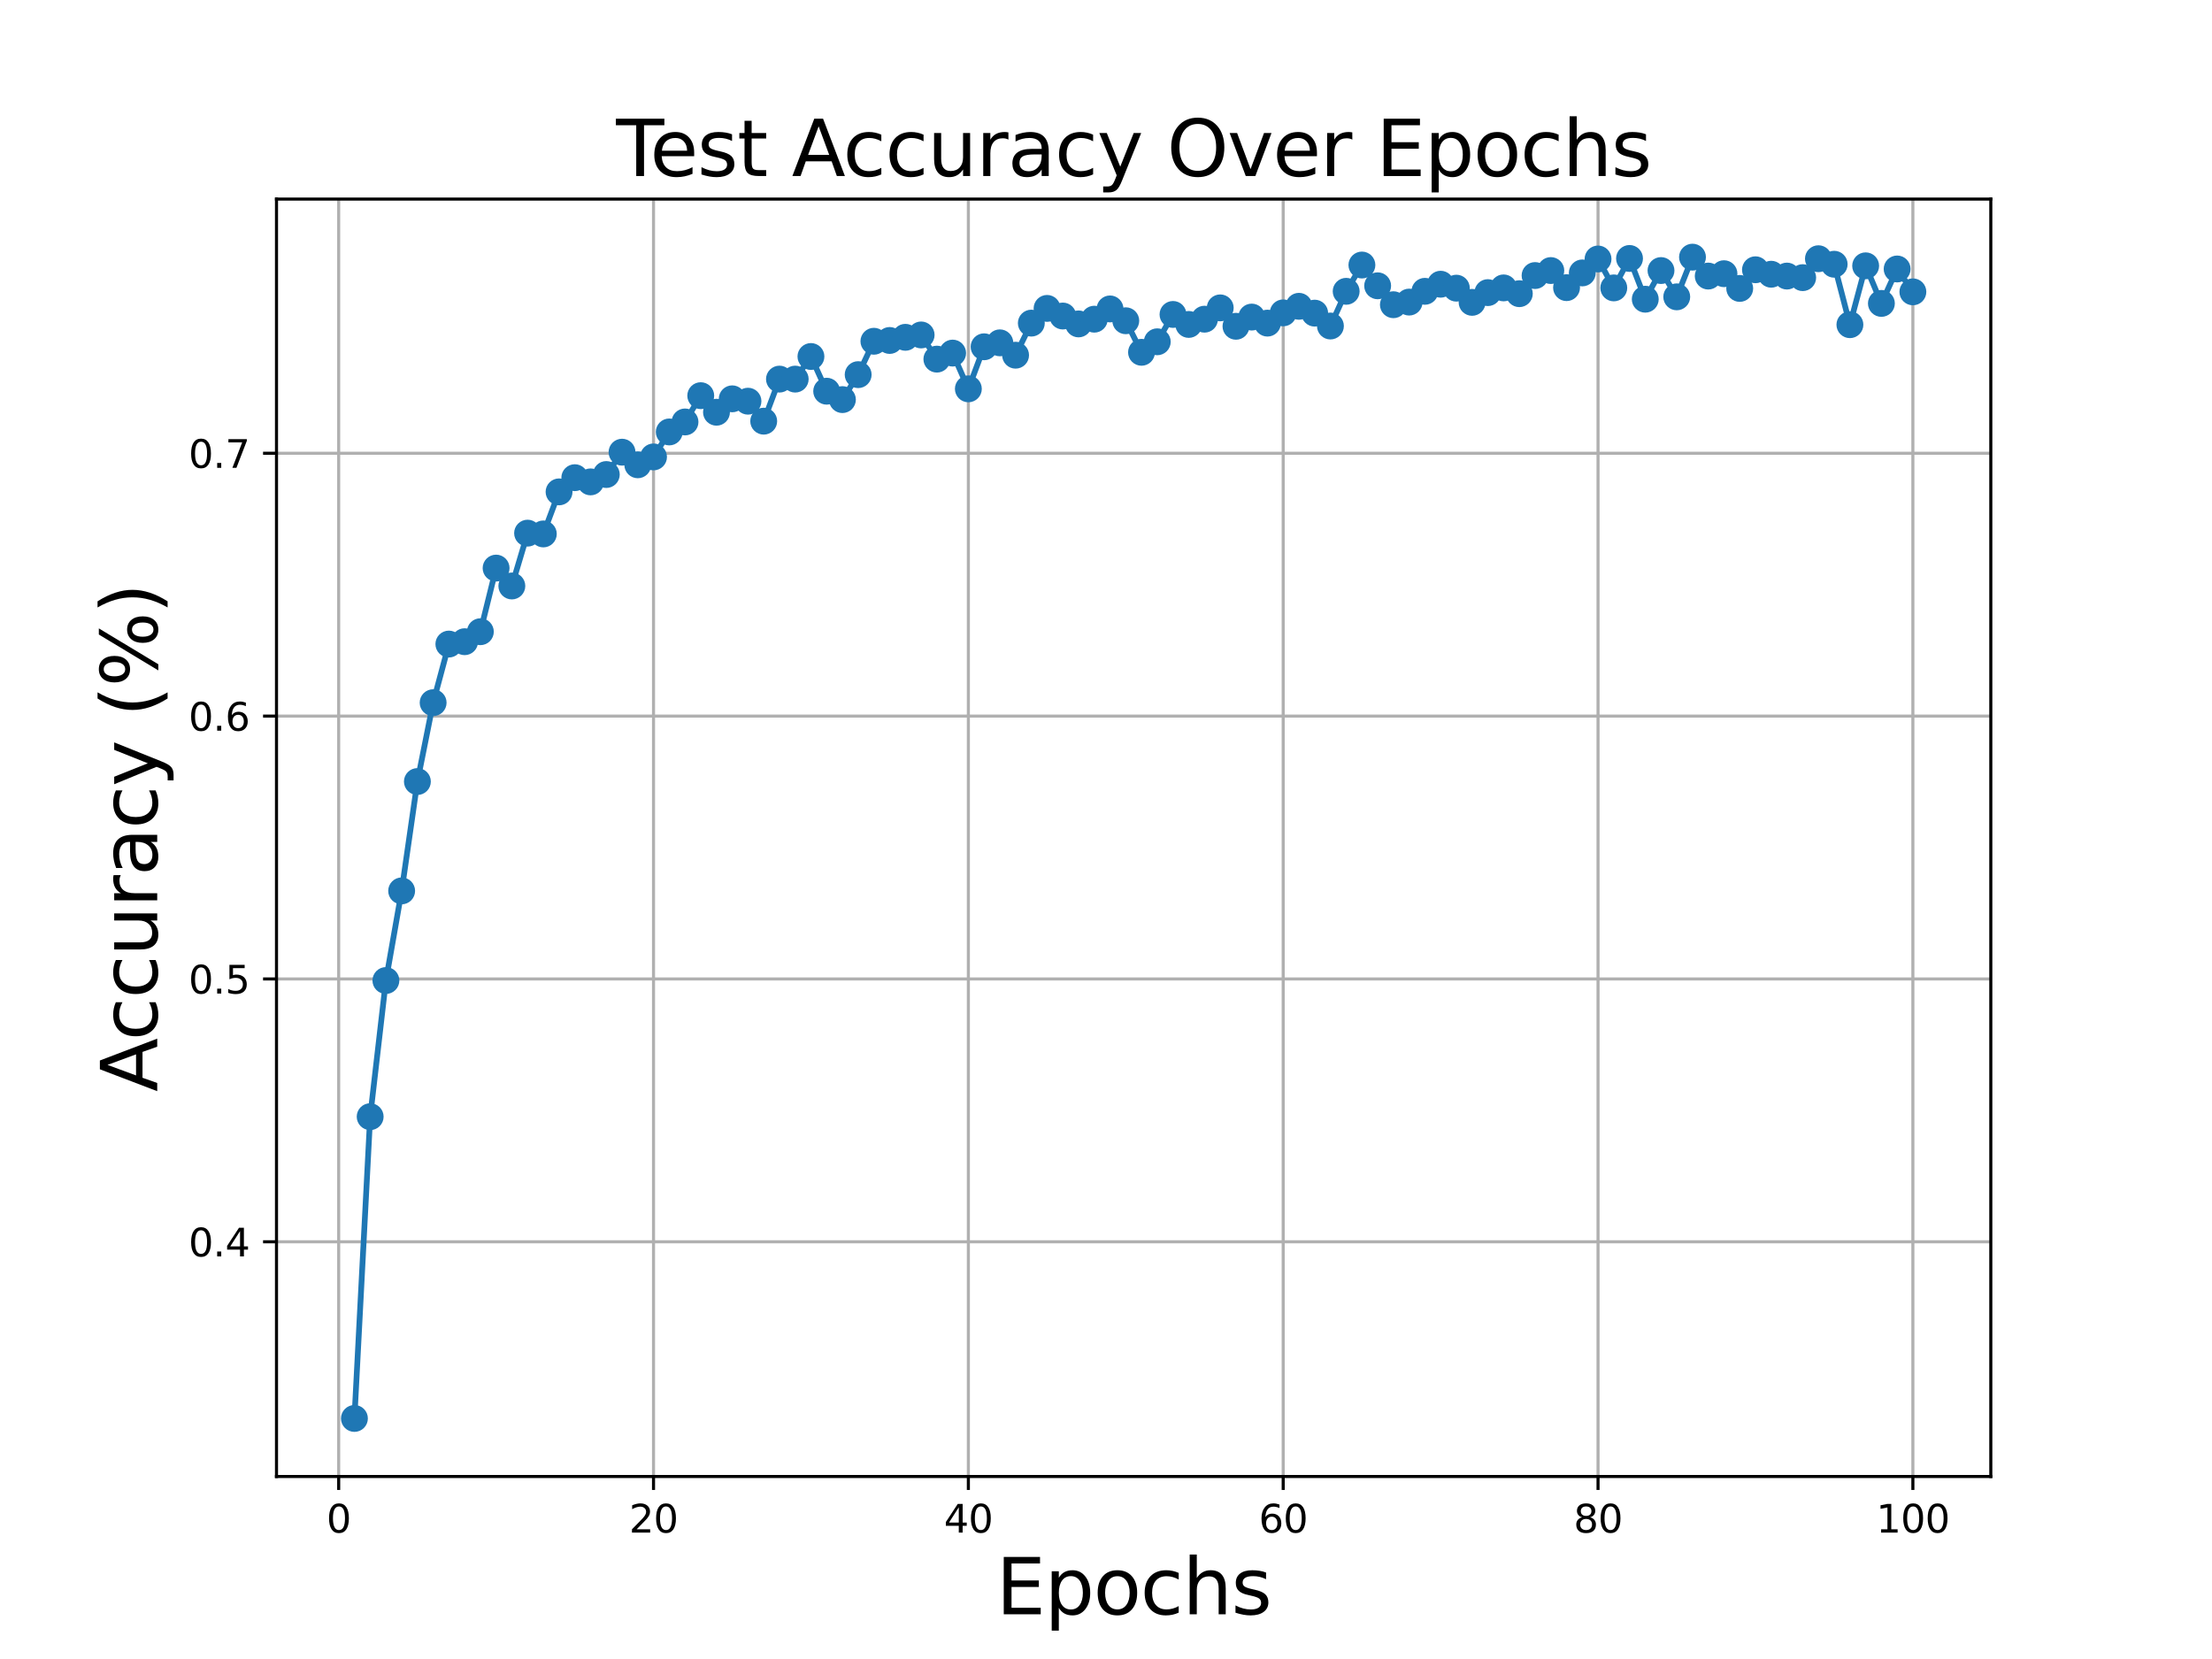 <?xml version="1.0" encoding="utf-8" standalone="no"?>
<!DOCTYPE svg PUBLIC "-//W3C//DTD SVG 1.1//EN"
  "http://www.w3.org/Graphics/SVG/1.1/DTD/svg11.dtd">
<svg xmlns:xlink="http://www.w3.org/1999/xlink" width="576pt" height="432pt" viewBox="0 0 576 432" xmlns="http://www.w3.org/2000/svg" version="1.1">
 <defs>
  <style type="text/css">*{stroke-linejoin: round; stroke-linecap: butt}</style>
 </defs>
 <g id="figure_1">
  <g id="patch_1">
   <path d="M 0 432 
L 576 432 
L 576 0 
L 0 0 
z
" style="fill: #ffffff"/>
  </g>
  <g id="axes_1">
   <g id="patch_2">
    <path d="M 72 384.48 
L 518.4 384.48 
L 518.4 51.84 
L 72 51.84 
z
" style="fill: #ffffff"/>
   </g>
   <g id="matplotlib.axis_1">
    <g id="xtick_1">
     <g id="line2d_1">
      <path d="M 88.192 384.48 
L 88.192 51.84 
" clip-path="url(#p86b3384f40)" style="fill: none; stroke: #b0b0b0; stroke-width: 0.8; stroke-linecap: square"/>
     </g>
     <g id="line2d_2">
      <defs>
       <path id="m543ed343c0" d="M 0 0 
L 0 3.5 
" style="stroke: #000000; stroke-width: 0.8"/>
      </defs>
      <g>
       <use xlink:href="#m543ed343c0" x="88.192" y="384.48" style="stroke: #000000; stroke-width: 0.8"/>
      </g>
     </g>
     <g id="text_1">
      <!-- 0 -->
      <g transform="translate(85.01 399.078) scale(0.1 -0.1)">
       <defs>
        <path id="DejaVuSans-30" d="M 2034 4250 
Q 1547 4250 1301 3770 
Q 1056 3291 1056 2328 
Q 1056 1369 1301 889 
Q 1547 409 2034 409 
Q 2525 409 2770 889 
Q 3016 1369 3016 2328 
Q 3016 3291 2770 3770 
Q 2525 4250 2034 4250 
z
M 2034 4750 
Q 2819 4750 3233 4129 
Q 3647 3509 3647 2328 
Q 3647 1150 3233 529 
Q 2819 -91 2034 -91 
Q 1250 -91 836 529 
Q 422 1150 422 2328 
Q 422 3509 836 4129 
Q 1250 4750 2034 4750 
z
" transform="scale(0.016)"/>
       </defs>
       <use xlink:href="#DejaVuSans-30"/>
      </g>
     </g>
    </g>
    <g id="xtick_2">
     <g id="line2d_3">
      <path d="M 170.175 384.48 
L 170.175 51.84 
" clip-path="url(#p86b3384f40)" style="fill: none; stroke: #b0b0b0; stroke-width: 0.8; stroke-linecap: square"/>
     </g>
     <g id="line2d_4">
      <g>
       <use xlink:href="#m543ed343c0" x="170.175" y="384.48" style="stroke: #000000; stroke-width: 0.8"/>
      </g>
     </g>
     <g id="text_2">
      <!-- 20 -->
      <g transform="translate(163.813 399.078) scale(0.1 -0.1)">
       <defs>
        <path id="DejaVuSans-32" d="M 1228 531 
L 3431 531 
L 3431 0 
L 469 0 
L 469 531 
Q 828 903 1448 1529 
Q 2069 2156 2228 2338 
Q 2531 2678 2651 2914 
Q 2772 3150 2772 3378 
Q 2772 3750 2511 3984 
Q 2250 4219 1831 4219 
Q 1534 4219 1204 4116 
Q 875 4013 500 3803 
L 500 4441 
Q 881 4594 1212 4672 
Q 1544 4750 1819 4750 
Q 2544 4750 2975 4387 
Q 3406 4025 3406 3419 
Q 3406 3131 3298 2873 
Q 3191 2616 2906 2266 
Q 2828 2175 2409 1742 
Q 1991 1309 1228 531 
z
" transform="scale(0.016)"/>
       </defs>
       <use xlink:href="#DejaVuSans-32"/>
       <use xlink:href="#DejaVuSans-30" x="63.623"/>
      </g>
     </g>
    </g>
    <g id="xtick_3">
     <g id="line2d_5">
      <path d="M 252.159 384.48 
L 252.159 51.84 
" clip-path="url(#p86b3384f40)" style="fill: none; stroke: #b0b0b0; stroke-width: 0.8; stroke-linecap: square"/>
     </g>
     <g id="line2d_6">
      <g>
       <use xlink:href="#m543ed343c0" x="252.159" y="384.48" style="stroke: #000000; stroke-width: 0.8"/>
      </g>
     </g>
     <g id="text_3">
      <!-- 40 -->
      <g transform="translate(245.796 399.078) scale(0.1 -0.1)">
       <defs>
        <path id="DejaVuSans-34" d="M 2419 4116 
L 825 1625 
L 2419 1625 
L 2419 4116 
z
M 2253 4666 
L 3047 4666 
L 3047 1625 
L 3713 1625 
L 3713 1100 
L 3047 1100 
L 3047 0 
L 2419 0 
L 2419 1100 
L 313 1100 
L 313 1709 
L 2253 4666 
z
" transform="scale(0.016)"/>
       </defs>
       <use xlink:href="#DejaVuSans-34"/>
       <use xlink:href="#DejaVuSans-30" x="63.623"/>
      </g>
     </g>
    </g>
    <g id="xtick_4">
     <g id="line2d_7">
      <path d="M 334.142 384.48 
L 334.142 51.84 
" clip-path="url(#p86b3384f40)" style="fill: none; stroke: #b0b0b0; stroke-width: 0.8; stroke-linecap: square"/>
     </g>
     <g id="line2d_8">
      <g>
       <use xlink:href="#m543ed343c0" x="334.142" y="384.48" style="stroke: #000000; stroke-width: 0.8"/>
      </g>
     </g>
     <g id="text_4">
      <!-- 60 -->
      <g transform="translate(327.78 399.078) scale(0.1 -0.1)">
       <defs>
        <path id="DejaVuSans-36" d="M 2113 2584 
Q 1688 2584 1439 2293 
Q 1191 2003 1191 1497 
Q 1191 994 1439 701 
Q 1688 409 2113 409 
Q 2538 409 2786 701 
Q 3034 994 3034 1497 
Q 3034 2003 2786 2293 
Q 2538 2584 2113 2584 
z
M 3366 4563 
L 3366 3988 
Q 3128 4100 2886 4159 
Q 2644 4219 2406 4219 
Q 1781 4219 1451 3797 
Q 1122 3375 1075 2522 
Q 1259 2794 1537 2939 
Q 1816 3084 2150 3084 
Q 2853 3084 3261 2657 
Q 3669 2231 3669 1497 
Q 3669 778 3244 343 
Q 2819 -91 2113 -91 
Q 1303 -91 875 529 
Q 447 1150 447 2328 
Q 447 3434 972 4092 
Q 1497 4750 2381 4750 
Q 2619 4750 2861 4703 
Q 3103 4656 3366 4563 
z
" transform="scale(0.016)"/>
       </defs>
       <use xlink:href="#DejaVuSans-36"/>
       <use xlink:href="#DejaVuSans-30" x="63.623"/>
      </g>
     </g>
    </g>
    <g id="xtick_5">
     <g id="line2d_9">
      <path d="M 416.126 384.48 
L 416.126 51.84 
" clip-path="url(#p86b3384f40)" style="fill: none; stroke: #b0b0b0; stroke-width: 0.8; stroke-linecap: square"/>
     </g>
     <g id="line2d_10">
      <g>
       <use xlink:href="#m543ed343c0" x="416.126" y="384.48" style="stroke: #000000; stroke-width: 0.8"/>
      </g>
     </g>
     <g id="text_5">
      <!-- 80 -->
      <g transform="translate(409.763 399.078) scale(0.1 -0.1)">
       <defs>
        <path id="DejaVuSans-38" d="M 2034 2216 
Q 1584 2216 1326 1975 
Q 1069 1734 1069 1313 
Q 1069 891 1326 650 
Q 1584 409 2034 409 
Q 2484 409 2743 651 
Q 3003 894 3003 1313 
Q 3003 1734 2745 1975 
Q 2488 2216 2034 2216 
z
M 1403 2484 
Q 997 2584 770 2862 
Q 544 3141 544 3541 
Q 544 4100 942 4425 
Q 1341 4750 2034 4750 
Q 2731 4750 3128 4425 
Q 3525 4100 3525 3541 
Q 3525 3141 3298 2862 
Q 3072 2584 2669 2484 
Q 3125 2378 3379 2068 
Q 3634 1759 3634 1313 
Q 3634 634 3220 271 
Q 2806 -91 2034 -91 
Q 1263 -91 848 271 
Q 434 634 434 1313 
Q 434 1759 690 2068 
Q 947 2378 1403 2484 
z
M 1172 3481 
Q 1172 3119 1398 2916 
Q 1625 2713 2034 2713 
Q 2441 2713 2670 2916 
Q 2900 3119 2900 3481 
Q 2900 3844 2670 4047 
Q 2441 4250 2034 4250 
Q 1625 4250 1398 4047 
Q 1172 3844 1172 3481 
z
" transform="scale(0.016)"/>
       </defs>
       <use xlink:href="#DejaVuSans-38"/>
       <use xlink:href="#DejaVuSans-30" x="63.623"/>
      </g>
     </g>
    </g>
    <g id="xtick_6">
     <g id="line2d_11">
      <path d="M 498.109 384.48 
L 498.109 51.84 
" clip-path="url(#p86b3384f40)" style="fill: none; stroke: #b0b0b0; stroke-width: 0.8; stroke-linecap: square"/>
     </g>
     <g id="line2d_12">
      <g>
       <use xlink:href="#m543ed343c0" x="498.109" y="384.48" style="stroke: #000000; stroke-width: 0.8"/>
      </g>
     </g>
     <g id="text_6">
      <!-- 100 -->
      <g transform="translate(488.565 399.078) scale(0.1 -0.1)">
       <defs>
        <path id="DejaVuSans-31" d="M 794 531 
L 1825 531 
L 1825 4091 
L 703 3866 
L 703 4441 
L 1819 4666 
L 2450 4666 
L 2450 531 
L 3481 531 
L 3481 0 
L 794 0 
L 794 531 
z
" transform="scale(0.016)"/>
       </defs>
       <use xlink:href="#DejaVuSans-31"/>
       <use xlink:href="#DejaVuSans-30" x="63.623"/>
       <use xlink:href="#DejaVuSans-30" x="127.246"/>
      </g>
     </g>
    </g>
    <g id="text_7">
     <!-- Epochs -->
     <g transform="translate(259.369 420.355) scale(0.2 -0.2)">
      <defs>
       <path id="DejaVuSans-45" d="M 628 4666 
L 3578 4666 
L 3578 4134 
L 1259 4134 
L 1259 2753 
L 3481 2753 
L 3481 2222 
L 1259 2222 
L 1259 531 
L 3634 531 
L 3634 0 
L 628 0 
L 628 4666 
z
" transform="scale(0.016)"/>
       <path id="DejaVuSans-70" d="M 1159 525 
L 1159 -1331 
L 581 -1331 
L 581 3500 
L 1159 3500 
L 1159 2969 
Q 1341 3281 1617 3432 
Q 1894 3584 2278 3584 
Q 2916 3584 3314 3078 
Q 3713 2572 3713 1747 
Q 3713 922 3314 415 
Q 2916 -91 2278 -91 
Q 1894 -91 1617 61 
Q 1341 213 1159 525 
z
M 3116 1747 
Q 3116 2381 2855 2742 
Q 2594 3103 2138 3103 
Q 1681 3103 1420 2742 
Q 1159 2381 1159 1747 
Q 1159 1113 1420 752 
Q 1681 391 2138 391 
Q 2594 391 2855 752 
Q 3116 1113 3116 1747 
z
" transform="scale(0.016)"/>
       <path id="DejaVuSans-6f" d="M 1959 3097 
Q 1497 3097 1228 2736 
Q 959 2375 959 1747 
Q 959 1119 1226 758 
Q 1494 397 1959 397 
Q 2419 397 2687 759 
Q 2956 1122 2956 1747 
Q 2956 2369 2687 2733 
Q 2419 3097 1959 3097 
z
M 1959 3584 
Q 2709 3584 3137 3096 
Q 3566 2609 3566 1747 
Q 3566 888 3137 398 
Q 2709 -91 1959 -91 
Q 1206 -91 779 398 
Q 353 888 353 1747 
Q 353 2609 779 3096 
Q 1206 3584 1959 3584 
z
" transform="scale(0.016)"/>
       <path id="DejaVuSans-63" d="M 3122 3366 
L 3122 2828 
Q 2878 2963 2633 3030 
Q 2388 3097 2138 3097 
Q 1578 3097 1268 2742 
Q 959 2388 959 1747 
Q 959 1106 1268 751 
Q 1578 397 2138 397 
Q 2388 397 2633 464 
Q 2878 531 3122 666 
L 3122 134 
Q 2881 22 2623 -34 
Q 2366 -91 2075 -91 
Q 1284 -91 818 406 
Q 353 903 353 1747 
Q 353 2603 823 3093 
Q 1294 3584 2113 3584 
Q 2378 3584 2631 3529 
Q 2884 3475 3122 3366 
z
" transform="scale(0.016)"/>
       <path id="DejaVuSans-68" d="M 3513 2113 
L 3513 0 
L 2938 0 
L 2938 2094 
Q 2938 2591 2744 2837 
Q 2550 3084 2163 3084 
Q 1697 3084 1428 2787 
Q 1159 2491 1159 1978 
L 1159 0 
L 581 0 
L 581 4863 
L 1159 4863 
L 1159 2956 
Q 1366 3272 1645 3428 
Q 1925 3584 2291 3584 
Q 2894 3584 3203 3211 
Q 3513 2838 3513 2113 
z
" transform="scale(0.016)"/>
       <path id="DejaVuSans-73" d="M 2834 3397 
L 2834 2853 
Q 2591 2978 2328 3040 
Q 2066 3103 1784 3103 
Q 1356 3103 1142 2972 
Q 928 2841 928 2578 
Q 928 2378 1081 2264 
Q 1234 2150 1697 2047 
L 1894 2003 
Q 2506 1872 2764 1633 
Q 3022 1394 3022 966 
Q 3022 478 2636 193 
Q 2250 -91 1575 -91 
Q 1294 -91 989 -36 
Q 684 19 347 128 
L 347 722 
Q 666 556 975 473 
Q 1284 391 1588 391 
Q 1994 391 2212 530 
Q 2431 669 2431 922 
Q 2431 1156 2273 1281 
Q 2116 1406 1581 1522 
L 1381 1569 
Q 847 1681 609 1914 
Q 372 2147 372 2553 
Q 372 3047 722 3315 
Q 1072 3584 1716 3584 
Q 2034 3584 2315 3537 
Q 2597 3491 2834 3397 
z
" transform="scale(0.016)"/>
      </defs>
      <use xlink:href="#DejaVuSans-45"/>
      <use xlink:href="#DejaVuSans-70" x="63.184"/>
      <use xlink:href="#DejaVuSans-6f" x="126.66"/>
      <use xlink:href="#DejaVuSans-63" x="187.842"/>
      <use xlink:href="#DejaVuSans-68" x="242.822"/>
      <use xlink:href="#DejaVuSans-73" x="306.201"/>
     </g>
    </g>
   </g>
   <g id="matplotlib.axis_2">
    <g id="ytick_1">
     <g id="line2d_13">
      <path d="M 72 323.363 
L 518.4 323.363 
" clip-path="url(#p86b3384f40)" style="fill: none; stroke: #b0b0b0; stroke-width: 0.8; stroke-linecap: square"/>
     </g>
     <g id="line2d_14">
      <defs>
       <path id="m24b71941ab" d="M 0 0 
L -3.5 0 
" style="stroke: #000000; stroke-width: 0.8"/>
      </defs>
      <g>
       <use xlink:href="#m24b71941ab" x="72" y="323.363" style="stroke: #000000; stroke-width: 0.8"/>
      </g>
     </g>
     <g id="text_8">
      <!-- 0.4 -->
      <g transform="translate(49.097 327.163) scale(0.1 -0.1)">
       <defs>
        <path id="DejaVuSans-2e" d="M 684 794 
L 1344 794 
L 1344 0 
L 684 0 
L 684 794 
z
" transform="scale(0.016)"/>
       </defs>
       <use xlink:href="#DejaVuSans-30"/>
       <use xlink:href="#DejaVuSans-2e" x="63.623"/>
       <use xlink:href="#DejaVuSans-34" x="95.41"/>
      </g>
     </g>
    </g>
    <g id="ytick_2">
     <g id="line2d_15">
      <path d="M 72 254.916 
L 518.4 254.916 
" clip-path="url(#p86b3384f40)" style="fill: none; stroke: #b0b0b0; stroke-width: 0.8; stroke-linecap: square"/>
     </g>
     <g id="line2d_16">
      <g>
       <use xlink:href="#m24b71941ab" x="72" y="254.916" style="stroke: #000000; stroke-width: 0.8"/>
      </g>
     </g>
     <g id="text_9">
      <!-- 0.5 -->
      <g transform="translate(49.097 258.715) scale(0.1 -0.1)">
       <defs>
        <path id="DejaVuSans-35" d="M 691 4666 
L 3169 4666 
L 3169 4134 
L 1269 4134 
L 1269 2991 
Q 1406 3038 1543 3061 
Q 1681 3084 1819 3084 
Q 2600 3084 3056 2656 
Q 3513 2228 3513 1497 
Q 3513 744 3044 326 
Q 2575 -91 1722 -91 
Q 1428 -91 1123 -41 
Q 819 9 494 109 
L 494 744 
Q 775 591 1075 516 
Q 1375 441 1709 441 
Q 2250 441 2565 725 
Q 2881 1009 2881 1497 
Q 2881 1984 2565 2268 
Q 2250 2553 1709 2553 
Q 1456 2553 1204 2497 
Q 953 2441 691 2322 
L 691 4666 
z
" transform="scale(0.016)"/>
       </defs>
       <use xlink:href="#DejaVuSans-30"/>
       <use xlink:href="#DejaVuSans-2e" x="63.623"/>
       <use xlink:href="#DejaVuSans-35" x="95.41"/>
      </g>
     </g>
    </g>
    <g id="ytick_3">
     <g id="line2d_17">
      <path d="M 72 186.469 
L 518.4 186.469 
" clip-path="url(#p86b3384f40)" style="fill: none; stroke: #b0b0b0; stroke-width: 0.8; stroke-linecap: square"/>
     </g>
     <g id="line2d_18">
      <g>
       <use xlink:href="#m24b71941ab" x="72" y="186.469" style="stroke: #000000; stroke-width: 0.8"/>
      </g>
     </g>
     <g id="text_10">
      <!-- 0.6 -->
      <g transform="translate(49.097 190.268) scale(0.1 -0.1)">
       <use xlink:href="#DejaVuSans-30"/>
       <use xlink:href="#DejaVuSans-2e" x="63.623"/>
       <use xlink:href="#DejaVuSans-36" x="95.41"/>
      </g>
     </g>
    </g>
    <g id="ytick_4">
     <g id="line2d_19">
      <path d="M 72 118.022 
L 518.4 118.022 
" clip-path="url(#p86b3384f40)" style="fill: none; stroke: #b0b0b0; stroke-width: 0.8; stroke-linecap: square"/>
     </g>
     <g id="line2d_20">
      <g>
       <use xlink:href="#m24b71941ab" x="72" y="118.022" style="stroke: #000000; stroke-width: 0.8"/>
      </g>
     </g>
     <g id="text_11">
      <!-- 0.7 -->
      <g transform="translate(49.097 121.821) scale(0.1 -0.1)">
       <defs>
        <path id="DejaVuSans-37" d="M 525 4666 
L 3525 4666 
L 3525 4397 
L 1831 0 
L 1172 0 
L 2766 4134 
L 525 4134 
L 525 4666 
z
" transform="scale(0.016)"/>
       </defs>
       <use xlink:href="#DejaVuSans-30"/>
       <use xlink:href="#DejaVuSans-2e" x="63.623"/>
       <use xlink:href="#DejaVuSans-37" x="95.41"/>
      </g>
     </g>
    </g>
    <g id="text_12">
     <!-- Accuracy (%) -->
     <g transform="translate(40.938 284.299) rotate(-90) scale(0.2 -0.2)">
      <defs>
       <path id="DejaVuSans-41" d="M 2188 4044 
L 1331 1722 
L 3047 1722 
L 2188 4044 
z
M 1831 4666 
L 2547 4666 
L 4325 0 
L 3669 0 
L 3244 1197 
L 1141 1197 
L 716 0 
L 50 0 
L 1831 4666 
z
" transform="scale(0.016)"/>
       <path id="DejaVuSans-75" d="M 544 1381 
L 544 3500 
L 1119 3500 
L 1119 1403 
Q 1119 906 1312 657 
Q 1506 409 1894 409 
Q 2359 409 2629 706 
Q 2900 1003 2900 1516 
L 2900 3500 
L 3475 3500 
L 3475 0 
L 2900 0 
L 2900 538 
Q 2691 219 2414 64 
Q 2138 -91 1772 -91 
Q 1169 -91 856 284 
Q 544 659 544 1381 
z
M 1991 3584 
L 1991 3584 
z
" transform="scale(0.016)"/>
       <path id="DejaVuSans-72" d="M 2631 2963 
Q 2534 3019 2420 3045 
Q 2306 3072 2169 3072 
Q 1681 3072 1420 2755 
Q 1159 2438 1159 1844 
L 1159 0 
L 581 0 
L 581 3500 
L 1159 3500 
L 1159 2956 
Q 1341 3275 1631 3429 
Q 1922 3584 2338 3584 
Q 2397 3584 2469 3576 
Q 2541 3569 2628 3553 
L 2631 2963 
z
" transform="scale(0.016)"/>
       <path id="DejaVuSans-61" d="M 2194 1759 
Q 1497 1759 1228 1600 
Q 959 1441 959 1056 
Q 959 750 1161 570 
Q 1363 391 1709 391 
Q 2188 391 2477 730 
Q 2766 1069 2766 1631 
L 2766 1759 
L 2194 1759 
z
M 3341 1997 
L 3341 0 
L 2766 0 
L 2766 531 
Q 2569 213 2275 61 
Q 1981 -91 1556 -91 
Q 1019 -91 701 211 
Q 384 513 384 1019 
Q 384 1609 779 1909 
Q 1175 2209 1959 2209 
L 2766 2209 
L 2766 2266 
Q 2766 2663 2505 2880 
Q 2244 3097 1772 3097 
Q 1472 3097 1187 3025 
Q 903 2953 641 2809 
L 641 3341 
Q 956 3463 1253 3523 
Q 1550 3584 1831 3584 
Q 2591 3584 2966 3190 
Q 3341 2797 3341 1997 
z
" transform="scale(0.016)"/>
       <path id="DejaVuSans-79" d="M 2059 -325 
Q 1816 -950 1584 -1140 
Q 1353 -1331 966 -1331 
L 506 -1331 
L 506 -850 
L 844 -850 
Q 1081 -850 1212 -737 
Q 1344 -625 1503 -206 
L 1606 56 
L 191 3500 
L 800 3500 
L 1894 763 
L 2988 3500 
L 3597 3500 
L 2059 -325 
z
" transform="scale(0.016)"/>
       <path id="DejaVuSans-20" transform="scale(0.016)"/>
       <path id="DejaVuSans-28" d="M 1984 4856 
Q 1566 4138 1362 3434 
Q 1159 2731 1159 2009 
Q 1159 1288 1364 580 
Q 1569 -128 1984 -844 
L 1484 -844 
Q 1016 -109 783 600 
Q 550 1309 550 2009 
Q 550 2706 781 3412 
Q 1013 4119 1484 4856 
L 1984 4856 
z
" transform="scale(0.016)"/>
       <path id="DejaVuSans-25" d="M 4653 2053 
Q 4381 2053 4226 1822 
Q 4072 1591 4072 1178 
Q 4072 772 4226 539 
Q 4381 306 4653 306 
Q 4919 306 5073 539 
Q 5228 772 5228 1178 
Q 5228 1588 5073 1820 
Q 4919 2053 4653 2053 
z
M 4653 2450 
Q 5147 2450 5437 2106 
Q 5728 1763 5728 1178 
Q 5728 594 5436 251 
Q 5144 -91 4653 -91 
Q 4153 -91 3862 251 
Q 3572 594 3572 1178 
Q 3572 1766 3864 2108 
Q 4156 2450 4653 2450 
z
M 1428 4353 
Q 1159 4353 1004 4120 
Q 850 3888 850 3481 
Q 850 3069 1003 2837 
Q 1156 2606 1428 2606 
Q 1700 2606 1854 2837 
Q 2009 3069 2009 3481 
Q 2009 3884 1853 4118 
Q 1697 4353 1428 4353 
z
M 4250 4750 
L 4750 4750 
L 1831 -91 
L 1331 -91 
L 4250 4750 
z
M 1428 4750 
Q 1922 4750 2215 4408 
Q 2509 4066 2509 3481 
Q 2509 2891 2217 2550 
Q 1925 2209 1428 2209 
Q 931 2209 642 2551 
Q 353 2894 353 3481 
Q 353 4063 643 4406 
Q 934 4750 1428 4750 
z
" transform="scale(0.016)"/>
       <path id="DejaVuSans-29" d="M 513 4856 
L 1013 4856 
Q 1481 4119 1714 3412 
Q 1947 2706 1947 2009 
Q 1947 1309 1714 600 
Q 1481 -109 1013 -844 
L 513 -844 
Q 928 -128 1133 580 
Q 1338 1288 1338 2009 
Q 1338 2731 1133 3434 
Q 928 4138 513 4856 
z
" transform="scale(0.016)"/>
      </defs>
      <use xlink:href="#DejaVuSans-41"/>
      <use xlink:href="#DejaVuSans-63" x="66.658"/>
      <use xlink:href="#DejaVuSans-63" x="121.639"/>
      <use xlink:href="#DejaVuSans-75" x="176.619"/>
      <use xlink:href="#DejaVuSans-72" x="239.998"/>
      <use xlink:href="#DejaVuSans-61" x="281.111"/>
      <use xlink:href="#DejaVuSans-63" x="342.391"/>
      <use xlink:href="#DejaVuSans-79" x="397.371"/>
      <use xlink:href="#DejaVuSans-20" x="456.551"/>
      <use xlink:href="#DejaVuSans-28" x="488.338"/>
      <use xlink:href="#DejaVuSans-25" x="527.352"/>
      <use xlink:href="#DejaVuSans-29" x="622.371"/>
     </g>
    </g>
   </g>
   <g id="line2d_21">
    <path d="M 92.291 369.36 
L 96.39 290.783 
L 100.489 255.327 
L 104.588 231.986 
L 108.688 203.512 
L 112.787 182.978 
L 116.886 167.714 
L 120.985 167.098 
L 125.084 164.497 
L 129.183 147.933 
L 133.283 152.588 
L 137.382 138.83 
L 141.481 139.035 
L 145.58 128.083 
L 149.679 124.387 
L 153.779 125.482 
L 157.878 123.566 
L 161.977 117.748 
L 166.076 121.033 
L 170.175 118.98 
L 174.274 112.477 
L 178.374 109.876 
L 182.473 103.032 
L 186.572 107.344 
L 190.671 103.853 
L 194.77 104.469 
L 198.869 109.671 
L 202.969 98.72 
L 207.068 98.72 
L 211.167 92.833 
L 215.266 101.868 
L 219.365 104.058 
L 223.464 97.556 
L 227.564 88.863 
L 231.663 88.658 
L 235.762 87.836 
L 239.861 87.22 
L 243.96 93.518 
L 248.06 91.943 
L 252.159 101.252 
L 256.258 90.301 
L 260.357 89.274 
L 264.456 92.491 
L 268.555 84.14 
L 272.655 80.307 
L 276.754 82.292 
L 280.853 84.346 
L 284.952 83.114 
L 289.051 80.444 
L 293.15 83.524 
L 297.25 91.738 
L 301.349 89 
L 305.448 81.882 
L 309.547 84.482 
L 313.646 83.114 
L 317.745 80.17 
L 321.845 84.962 
L 325.944 82.566 
L 330.043 84.14 
L 334.142 81.471 
L 338.241 79.76 
L 342.34 81.539 
L 346.44 84.893 
L 350.539 75.858 
L 354.638 69.013 
L 358.737 74.421 
L 362.836 79.349 
L 366.936 78.664 
L 371.035 75.858 
L 375.134 74.01 
L 379.233 75.037 
L 383.332 78.733 
L 387.431 76.2 
L 391.531 74.968 
L 395.63 76.474 
L 399.729 71.751 
L 403.828 70.451 
L 407.927 74.9 
L 412.026 71.067 
L 416.126 67.439 
L 420.225 74.968 
L 424.324 67.302 
L 428.423 77.912 
L 432.522 70.451 
L 436.621 77.296 
L 440.721 66.96 
L 444.82 71.888 
L 448.919 71.272 
L 453.018 75.105 
L 457.117 70.245 
L 461.217 71.409 
L 465.316 71.888 
L 469.415 72.299 
L 473.514 67.371 
L 477.613 68.808 
L 481.712 84.551 
L 485.812 69.219 
L 489.911 79.007 
L 494.01 70.04 
L 498.109 75.995 
" clip-path="url(#p86b3384f40)" style="fill: none; stroke: #1f77b4; stroke-width: 1.5; stroke-linecap: square"/>
    <defs>
     <path id="m095e9853fc" d="M 0 3 
C 0.796 3 1.559 2.684 2.121 2.121 
C 2.684 1.559 3 0.796 3 0 
C 3 -0.796 2.684 -1.559 2.121 -2.121 
C 1.559 -2.684 0.796 -3 0 -3 
C -0.796 -3 -1.559 -2.684 -2.121 -2.121 
C -2.684 -1.559 -3 -0.796 -3 0 
C -3 0.796 -2.684 1.559 -2.121 2.121 
C -1.559 2.684 -0.796 3 0 3 
z
" style="stroke: #1f77b4"/>
    </defs>
    <g clip-path="url(#p86b3384f40)">
     <use xlink:href="#m095e9853fc" x="92.291" y="369.36" style="fill: #1f77b4; stroke: #1f77b4"/>
     <use xlink:href="#m095e9853fc" x="96.39" y="290.783" style="fill: #1f77b4; stroke: #1f77b4"/>
     <use xlink:href="#m095e9853fc" x="100.489" y="255.327" style="fill: #1f77b4; stroke: #1f77b4"/>
     <use xlink:href="#m095e9853fc" x="104.588" y="231.986" style="fill: #1f77b4; stroke: #1f77b4"/>
     <use xlink:href="#m095e9853fc" x="108.688" y="203.512" style="fill: #1f77b4; stroke: #1f77b4"/>
     <use xlink:href="#m095e9853fc" x="112.787" y="182.978" style="fill: #1f77b4; stroke: #1f77b4"/>
     <use xlink:href="#m095e9853fc" x="116.886" y="167.714" style="fill: #1f77b4; stroke: #1f77b4"/>
     <use xlink:href="#m095e9853fc" x="120.985" y="167.098" style="fill: #1f77b4; stroke: #1f77b4"/>
     <use xlink:href="#m095e9853fc" x="125.084" y="164.497" style="fill: #1f77b4; stroke: #1f77b4"/>
     <use xlink:href="#m095e9853fc" x="129.183" y="147.933" style="fill: #1f77b4; stroke: #1f77b4"/>
     <use xlink:href="#m095e9853fc" x="133.283" y="152.588" style="fill: #1f77b4; stroke: #1f77b4"/>
     <use xlink:href="#m095e9853fc" x="137.382" y="138.83" style="fill: #1f77b4; stroke: #1f77b4"/>
     <use xlink:href="#m095e9853fc" x="141.481" y="139.035" style="fill: #1f77b4; stroke: #1f77b4"/>
     <use xlink:href="#m095e9853fc" x="145.58" y="128.083" style="fill: #1f77b4; stroke: #1f77b4"/>
     <use xlink:href="#m095e9853fc" x="149.679" y="124.387" style="fill: #1f77b4; stroke: #1f77b4"/>
     <use xlink:href="#m095e9853fc" x="153.779" y="125.482" style="fill: #1f77b4; stroke: #1f77b4"/>
     <use xlink:href="#m095e9853fc" x="157.878" y="123.566" style="fill: #1f77b4; stroke: #1f77b4"/>
     <use xlink:href="#m095e9853fc" x="161.977" y="117.748" style="fill: #1f77b4; stroke: #1f77b4"/>
     <use xlink:href="#m095e9853fc" x="166.076" y="121.033" style="fill: #1f77b4; stroke: #1f77b4"/>
     <use xlink:href="#m095e9853fc" x="170.175" y="118.98" style="fill: #1f77b4; stroke: #1f77b4"/>
     <use xlink:href="#m095e9853fc" x="174.274" y="112.477" style="fill: #1f77b4; stroke: #1f77b4"/>
     <use xlink:href="#m095e9853fc" x="178.374" y="109.876" style="fill: #1f77b4; stroke: #1f77b4"/>
     <use xlink:href="#m095e9853fc" x="182.473" y="103.032" style="fill: #1f77b4; stroke: #1f77b4"/>
     <use xlink:href="#m095e9853fc" x="186.572" y="107.344" style="fill: #1f77b4; stroke: #1f77b4"/>
     <use xlink:href="#m095e9853fc" x="190.671" y="103.853" style="fill: #1f77b4; stroke: #1f77b4"/>
     <use xlink:href="#m095e9853fc" x="194.77" y="104.469" style="fill: #1f77b4; stroke: #1f77b4"/>
     <use xlink:href="#m095e9853fc" x="198.869" y="109.671" style="fill: #1f77b4; stroke: #1f77b4"/>
     <use xlink:href="#m095e9853fc" x="202.969" y="98.72" style="fill: #1f77b4; stroke: #1f77b4"/>
     <use xlink:href="#m095e9853fc" x="207.068" y="98.72" style="fill: #1f77b4; stroke: #1f77b4"/>
     <use xlink:href="#m095e9853fc" x="211.167" y="92.833" style="fill: #1f77b4; stroke: #1f77b4"/>
     <use xlink:href="#m095e9853fc" x="215.266" y="101.868" style="fill: #1f77b4; stroke: #1f77b4"/>
     <use xlink:href="#m095e9853fc" x="219.365" y="104.058" style="fill: #1f77b4; stroke: #1f77b4"/>
     <use xlink:href="#m095e9853fc" x="223.464" y="97.556" style="fill: #1f77b4; stroke: #1f77b4"/>
     <use xlink:href="#m095e9853fc" x="227.564" y="88.863" style="fill: #1f77b4; stroke: #1f77b4"/>
     <use xlink:href="#m095e9853fc" x="231.663" y="88.658" style="fill: #1f77b4; stroke: #1f77b4"/>
     <use xlink:href="#m095e9853fc" x="235.762" y="87.836" style="fill: #1f77b4; stroke: #1f77b4"/>
     <use xlink:href="#m095e9853fc" x="239.861" y="87.22" style="fill: #1f77b4; stroke: #1f77b4"/>
     <use xlink:href="#m095e9853fc" x="243.96" y="93.518" style="fill: #1f77b4; stroke: #1f77b4"/>
     <use xlink:href="#m095e9853fc" x="248.06" y="91.943" style="fill: #1f77b4; stroke: #1f77b4"/>
     <use xlink:href="#m095e9853fc" x="252.159" y="101.252" style="fill: #1f77b4; stroke: #1f77b4"/>
     <use xlink:href="#m095e9853fc" x="256.258" y="90.301" style="fill: #1f77b4; stroke: #1f77b4"/>
     <use xlink:href="#m095e9853fc" x="260.357" y="89.274" style="fill: #1f77b4; stroke: #1f77b4"/>
     <use xlink:href="#m095e9853fc" x="264.456" y="92.491" style="fill: #1f77b4; stroke: #1f77b4"/>
     <use xlink:href="#m095e9853fc" x="268.555" y="84.14" style="fill: #1f77b4; stroke: #1f77b4"/>
     <use xlink:href="#m095e9853fc" x="272.655" y="80.307" style="fill: #1f77b4; stroke: #1f77b4"/>
     <use xlink:href="#m095e9853fc" x="276.754" y="82.292" style="fill: #1f77b4; stroke: #1f77b4"/>
     <use xlink:href="#m095e9853fc" x="280.853" y="84.346" style="fill: #1f77b4; stroke: #1f77b4"/>
     <use xlink:href="#m095e9853fc" x="284.952" y="83.114" style="fill: #1f77b4; stroke: #1f77b4"/>
     <use xlink:href="#m095e9853fc" x="289.051" y="80.444" style="fill: #1f77b4; stroke: #1f77b4"/>
     <use xlink:href="#m095e9853fc" x="293.15" y="83.524" style="fill: #1f77b4; stroke: #1f77b4"/>
     <use xlink:href="#m095e9853fc" x="297.25" y="91.738" style="fill: #1f77b4; stroke: #1f77b4"/>
     <use xlink:href="#m095e9853fc" x="301.349" y="89" style="fill: #1f77b4; stroke: #1f77b4"/>
     <use xlink:href="#m095e9853fc" x="305.448" y="81.882" style="fill: #1f77b4; stroke: #1f77b4"/>
     <use xlink:href="#m095e9853fc" x="309.547" y="84.482" style="fill: #1f77b4; stroke: #1f77b4"/>
     <use xlink:href="#m095e9853fc" x="313.646" y="83.114" style="fill: #1f77b4; stroke: #1f77b4"/>
     <use xlink:href="#m095e9853fc" x="317.745" y="80.17" style="fill: #1f77b4; stroke: #1f77b4"/>
     <use xlink:href="#m095e9853fc" x="321.845" y="84.962" style="fill: #1f77b4; stroke: #1f77b4"/>
     <use xlink:href="#m095e9853fc" x="325.944" y="82.566" style="fill: #1f77b4; stroke: #1f77b4"/>
     <use xlink:href="#m095e9853fc" x="330.043" y="84.14" style="fill: #1f77b4; stroke: #1f77b4"/>
     <use xlink:href="#m095e9853fc" x="334.142" y="81.471" style="fill: #1f77b4; stroke: #1f77b4"/>
     <use xlink:href="#m095e9853fc" x="338.241" y="79.76" style="fill: #1f77b4; stroke: #1f77b4"/>
     <use xlink:href="#m095e9853fc" x="342.34" y="81.539" style="fill: #1f77b4; stroke: #1f77b4"/>
     <use xlink:href="#m095e9853fc" x="346.44" y="84.893" style="fill: #1f77b4; stroke: #1f77b4"/>
     <use xlink:href="#m095e9853fc" x="350.539" y="75.858" style="fill: #1f77b4; stroke: #1f77b4"/>
     <use xlink:href="#m095e9853fc" x="354.638" y="69.013" style="fill: #1f77b4; stroke: #1f77b4"/>
     <use xlink:href="#m095e9853fc" x="358.737" y="74.421" style="fill: #1f77b4; stroke: #1f77b4"/>
     <use xlink:href="#m095e9853fc" x="362.836" y="79.349" style="fill: #1f77b4; stroke: #1f77b4"/>
     <use xlink:href="#m095e9853fc" x="366.936" y="78.664" style="fill: #1f77b4; stroke: #1f77b4"/>
     <use xlink:href="#m095e9853fc" x="371.035" y="75.858" style="fill: #1f77b4; stroke: #1f77b4"/>
     <use xlink:href="#m095e9853fc" x="375.134" y="74.01" style="fill: #1f77b4; stroke: #1f77b4"/>
     <use xlink:href="#m095e9853fc" x="379.233" y="75.037" style="fill: #1f77b4; stroke: #1f77b4"/>
     <use xlink:href="#m095e9853fc" x="383.332" y="78.733" style="fill: #1f77b4; stroke: #1f77b4"/>
     <use xlink:href="#m095e9853fc" x="387.431" y="76.2" style="fill: #1f77b4; stroke: #1f77b4"/>
     <use xlink:href="#m095e9853fc" x="391.531" y="74.968" style="fill: #1f77b4; stroke: #1f77b4"/>
     <use xlink:href="#m095e9853fc" x="395.63" y="76.474" style="fill: #1f77b4; stroke: #1f77b4"/>
     <use xlink:href="#m095e9853fc" x="399.729" y="71.751" style="fill: #1f77b4; stroke: #1f77b4"/>
     <use xlink:href="#m095e9853fc" x="403.828" y="70.451" style="fill: #1f77b4; stroke: #1f77b4"/>
     <use xlink:href="#m095e9853fc" x="407.927" y="74.9" style="fill: #1f77b4; stroke: #1f77b4"/>
     <use xlink:href="#m095e9853fc" x="412.026" y="71.067" style="fill: #1f77b4; stroke: #1f77b4"/>
     <use xlink:href="#m095e9853fc" x="416.126" y="67.439" style="fill: #1f77b4; stroke: #1f77b4"/>
     <use xlink:href="#m095e9853fc" x="420.225" y="74.968" style="fill: #1f77b4; stroke: #1f77b4"/>
     <use xlink:href="#m095e9853fc" x="424.324" y="67.302" style="fill: #1f77b4; stroke: #1f77b4"/>
     <use xlink:href="#m095e9853fc" x="428.423" y="77.912" style="fill: #1f77b4; stroke: #1f77b4"/>
     <use xlink:href="#m095e9853fc" x="432.522" y="70.451" style="fill: #1f77b4; stroke: #1f77b4"/>
     <use xlink:href="#m095e9853fc" x="436.621" y="77.296" style="fill: #1f77b4; stroke: #1f77b4"/>
     <use xlink:href="#m095e9853fc" x="440.721" y="66.96" style="fill: #1f77b4; stroke: #1f77b4"/>
     <use xlink:href="#m095e9853fc" x="444.82" y="71.888" style="fill: #1f77b4; stroke: #1f77b4"/>
     <use xlink:href="#m095e9853fc" x="448.919" y="71.272" style="fill: #1f77b4; stroke: #1f77b4"/>
     <use xlink:href="#m095e9853fc" x="453.018" y="75.105" style="fill: #1f77b4; stroke: #1f77b4"/>
     <use xlink:href="#m095e9853fc" x="457.117" y="70.245" style="fill: #1f77b4; stroke: #1f77b4"/>
     <use xlink:href="#m095e9853fc" x="461.217" y="71.409" style="fill: #1f77b4; stroke: #1f77b4"/>
     <use xlink:href="#m095e9853fc" x="465.316" y="71.888" style="fill: #1f77b4; stroke: #1f77b4"/>
     <use xlink:href="#m095e9853fc" x="469.415" y="72.299" style="fill: #1f77b4; stroke: #1f77b4"/>
     <use xlink:href="#m095e9853fc" x="473.514" y="67.371" style="fill: #1f77b4; stroke: #1f77b4"/>
     <use xlink:href="#m095e9853fc" x="477.613" y="68.808" style="fill: #1f77b4; stroke: #1f77b4"/>
     <use xlink:href="#m095e9853fc" x="481.712" y="84.551" style="fill: #1f77b4; stroke: #1f77b4"/>
     <use xlink:href="#m095e9853fc" x="485.812" y="69.219" style="fill: #1f77b4; stroke: #1f77b4"/>
     <use xlink:href="#m095e9853fc" x="489.911" y="79.007" style="fill: #1f77b4; stroke: #1f77b4"/>
     <use xlink:href="#m095e9853fc" x="494.01" y="70.04" style="fill: #1f77b4; stroke: #1f77b4"/>
     <use xlink:href="#m095e9853fc" x="498.109" y="75.995" style="fill: #1f77b4; stroke: #1f77b4"/>
    </g>
   </g>
   <g id="patch_3">
    <path d="M 72 384.48 
L 72 51.84 
" style="fill: none; stroke: #000000; stroke-width: 0.8; stroke-linejoin: miter; stroke-linecap: square"/>
   </g>
   <g id="patch_4">
    <path d="M 518.4 384.48 
L 518.4 51.84 
" style="fill: none; stroke: #000000; stroke-width: 0.8; stroke-linejoin: miter; stroke-linecap: square"/>
   </g>
   <g id="patch_5">
    <path d="M 72 384.48 
L 518.4 384.48 
" style="fill: none; stroke: #000000; stroke-width: 0.8; stroke-linejoin: miter; stroke-linecap: square"/>
   </g>
   <g id="patch_6">
    <path d="M 72 51.84 
L 518.4 51.84 
" style="fill: none; stroke: #000000; stroke-width: 0.8; stroke-linejoin: miter; stroke-linecap: square"/>
   </g>
   <g id="text_13">
    <!-- Test Accuracy Over Epochs -->
    <g transform="translate(160.433 45.84) scale(0.2 -0.2)">
     <defs>
      <path id="DejaVuSans-54" d="M -19 4666 
L 3928 4666 
L 3928 4134 
L 2272 4134 
L 2272 0 
L 1638 0 
L 1638 4134 
L -19 4134 
L -19 4666 
z
" transform="scale(0.016)"/>
      <path id="DejaVuSans-65" d="M 3597 1894 
L 3597 1613 
L 953 1613 
Q 991 1019 1311 708 
Q 1631 397 2203 397 
Q 2534 397 2845 478 
Q 3156 559 3463 722 
L 3463 178 
Q 3153 47 2828 -22 
Q 2503 -91 2169 -91 
Q 1331 -91 842 396 
Q 353 884 353 1716 
Q 353 2575 817 3079 
Q 1281 3584 2069 3584 
Q 2775 3584 3186 3129 
Q 3597 2675 3597 1894 
z
M 3022 2063 
Q 3016 2534 2758 2815 
Q 2500 3097 2075 3097 
Q 1594 3097 1305 2825 
Q 1016 2553 972 2059 
L 3022 2063 
z
" transform="scale(0.016)"/>
      <path id="DejaVuSans-74" d="M 1172 4494 
L 1172 3500 
L 2356 3500 
L 2356 3053 
L 1172 3053 
L 1172 1153 
Q 1172 725 1289 603 
Q 1406 481 1766 481 
L 2356 481 
L 2356 0 
L 1766 0 
Q 1100 0 847 248 
Q 594 497 594 1153 
L 594 3053 
L 172 3053 
L 172 3500 
L 594 3500 
L 594 4494 
L 1172 4494 
z
" transform="scale(0.016)"/>
      <path id="DejaVuSans-4f" d="M 2522 4238 
Q 1834 4238 1429 3725 
Q 1025 3213 1025 2328 
Q 1025 1447 1429 934 
Q 1834 422 2522 422 
Q 3209 422 3611 934 
Q 4013 1447 4013 2328 
Q 4013 3213 3611 3725 
Q 3209 4238 2522 4238 
z
M 2522 4750 
Q 3503 4750 4090 4092 
Q 4678 3434 4678 2328 
Q 4678 1225 4090 567 
Q 3503 -91 2522 -91 
Q 1538 -91 948 565 
Q 359 1222 359 2328 
Q 359 3434 948 4092 
Q 1538 4750 2522 4750 
z
" transform="scale(0.016)"/>
      <path id="DejaVuSans-76" d="M 191 3500 
L 800 3500 
L 1894 563 
L 2988 3500 
L 3597 3500 
L 2284 0 
L 1503 0 
L 191 3500 
z
" transform="scale(0.016)"/>
     </defs>
     <use xlink:href="#DejaVuSans-54"/>
     <use xlink:href="#DejaVuSans-65" x="44.084"/>
     <use xlink:href="#DejaVuSans-73" x="105.607"/>
     <use xlink:href="#DejaVuSans-74" x="157.707"/>
     <use xlink:href="#DejaVuSans-20" x="196.916"/>
     <use xlink:href="#DejaVuSans-41" x="228.703"/>
     <use xlink:href="#DejaVuSans-63" x="295.361"/>
     <use xlink:href="#DejaVuSans-63" x="350.342"/>
     <use xlink:href="#DejaVuSans-75" x="405.322"/>
     <use xlink:href="#DejaVuSans-72" x="468.701"/>
     <use xlink:href="#DejaVuSans-61" x="509.814"/>
     <use xlink:href="#DejaVuSans-63" x="571.094"/>
     <use xlink:href="#DejaVuSans-79" x="626.074"/>
     <use xlink:href="#DejaVuSans-20" x="685.254"/>
     <use xlink:href="#DejaVuSans-4f" x="717.041"/>
     <use xlink:href="#DejaVuSans-76" x="795.752"/>
     <use xlink:href="#DejaVuSans-65" x="854.932"/>
     <use xlink:href="#DejaVuSans-72" x="916.455"/>
     <use xlink:href="#DejaVuSans-20" x="957.568"/>
     <use xlink:href="#DejaVuSans-45" x="989.355"/>
     <use xlink:href="#DejaVuSans-70" x="1052.539"/>
     <use xlink:href="#DejaVuSans-6f" x="1116.016"/>
     <use xlink:href="#DejaVuSans-63" x="1177.197"/>
     <use xlink:href="#DejaVuSans-68" x="1232.178"/>
     <use xlink:href="#DejaVuSans-73" x="1295.557"/>
    </g>
   </g>
  </g>
 </g>
 <defs>
  <clipPath id="p86b3384f40">
   <rect x="72" y="51.84" width="446.4" height="332.64"/>
  </clipPath>
 </defs>
</svg>

